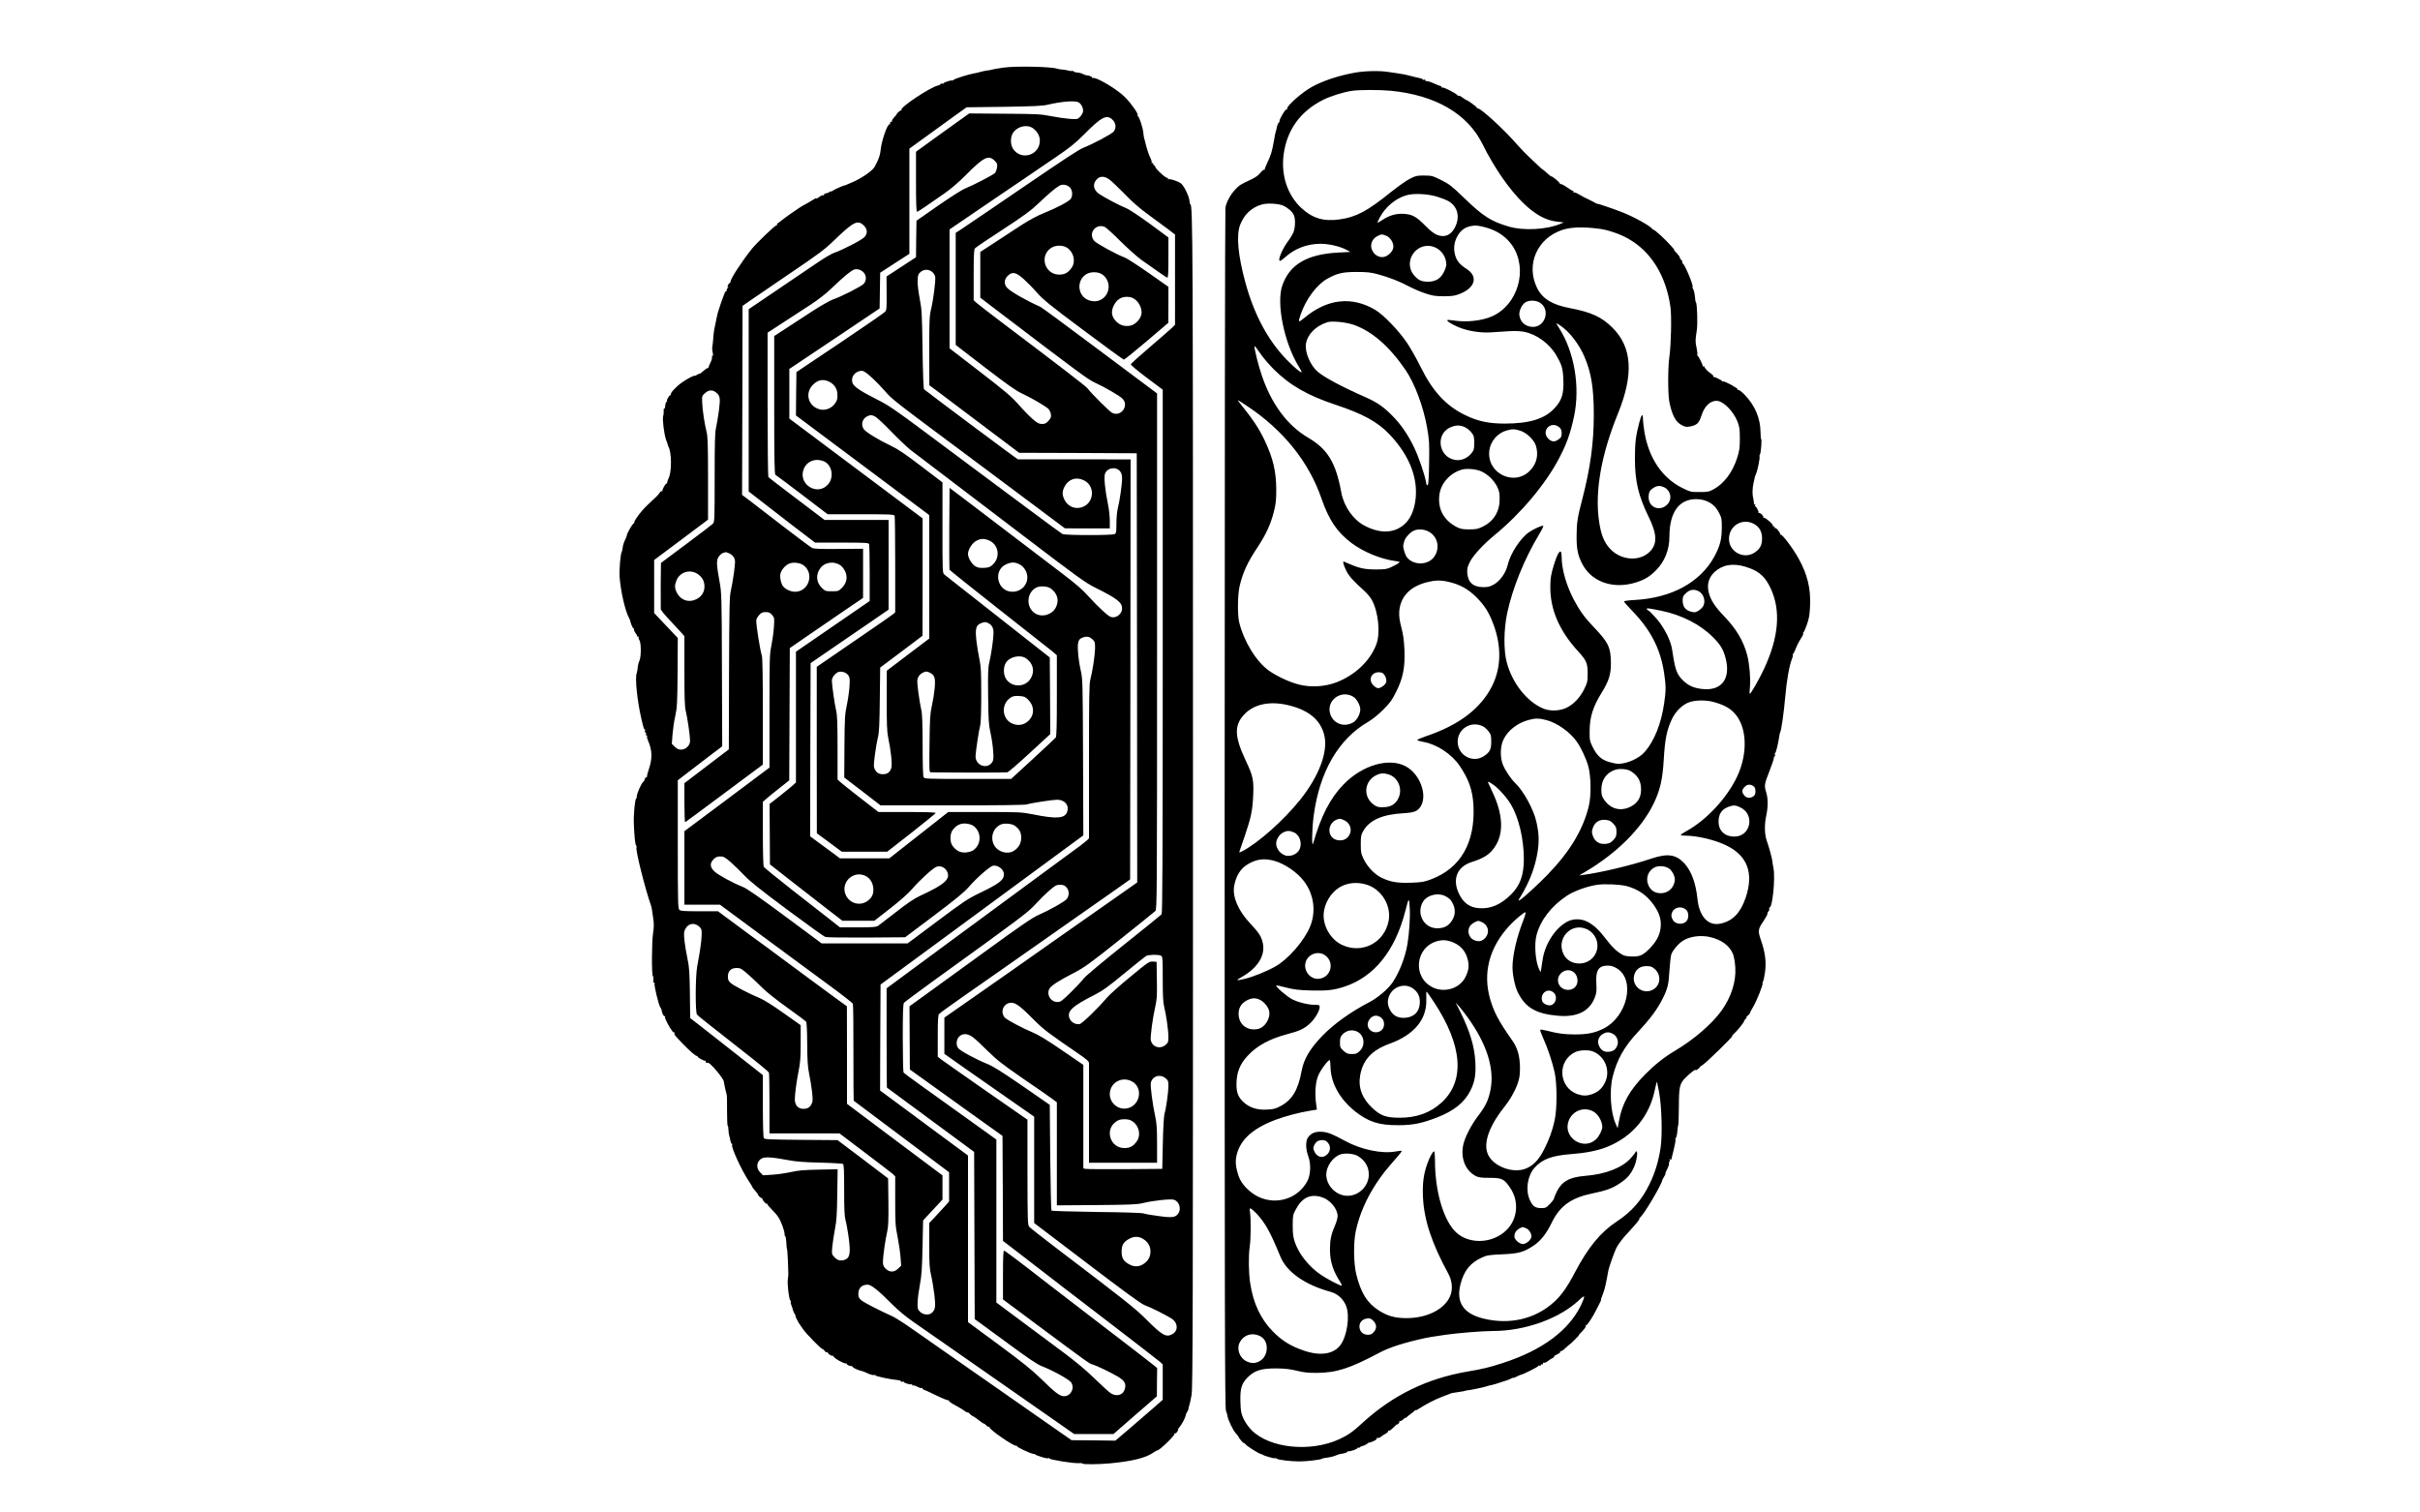 <?xml version="1.0" standalone="no"?>
<!DOCTYPE svg PUBLIC "-//W3C//DTD SVG 20010904//EN"
 "http://www.w3.org/TR/2001/REC-SVG-20010904/DTD/svg10.dtd">
<svg version="1.0" xmlns="http://www.w3.org/2000/svg"
 width="2560pt" height="1600pt" viewBox="0 0 2560 1600"
 preserveAspectRatio="xMidYMid meet">
<g transform="translate(0,1600) scale(0.1,-0.1)"
fill="#000000" stroke="none">
<path d="M10618 15285 c-54 -7 -107 -17 -118 -20 -12 -4 -38 -9 -58 -11 -20
-3 -53 -9 -72 -15 -19 -6 -48 -13 -65 -15 -58 -10 -197 -54 -213 -66 -8 -7
-18 -12 -21 -10 -11 6 -91 -21 -91 -30 0 -5 -5 -6 -11 -2 -6 3 -14 1 -18 -5
-4 -6 -16 -13 -27 -15 -80 -16 -404 -231 -388 -258 3 -5 2 -7 -3 -6 -4 2 -18
-7 -31 -19 -12 -13 -20 -23 -18 -23 2 0 -9 -14 -25 -31 -16 -17 -26 -35 -23
-40 3 -5 0 -8 -8 -7 -7 2 -12 -5 -12 -14 1 -10 -1 -16 -5 -13 -21 12 -86 -174
-95 -271 -5 -56 -22 -103 -62 -176 -23 -42 -121 -112 -220 -158 -49 -22 -90
-40 -92 -40 -7 4 -119 -45 -134 -58 -10 -8 -18 -12 -18 -7 0 4 -6 3 -12 -3 -7
-6 -16 -11 -20 -12 -38 -9 -47 -14 -41 -23 3 -6 1 -7 -6 -3 -7 5 -27 -4 -48
-20 -20 -15 -32 -21 -28 -13 6 9 -1 7 -20 -6 -33 -21 -102 -61 -125 -72 -21
-10 -191 -128 -216 -150 -11 -10 -29 -23 -40 -30 -10 -6 -18 -16 -16 -23 1 -6
-2 -9 -7 -6 -9 6 -208 -185 -256 -245 -109 -136 -225 -314 -228 -350 -1 -10
-4 -16 -8 -14 -3 3 -11 -7 -18 -21 -9 -20 -9 -24 1 -18 7 4 5 -2 -5 -13 -9
-11 -14 -23 -10 -26 3 -4 2 -7 -4 -7 -6 0 -13 -8 -16 -17 -4 -10 -13 -36 -22
-58 -9 -22 -18 -47 -20 -55 -2 -8 -11 -35 -19 -59 -9 -24 -18 -58 -21 -75 -3
-17 -12 -60 -20 -96 -9 -36 -18 -99 -20 -140 -3 -41 -8 -82 -10 -91 -3 -9 -1
-35 4 -58 6 -27 5 -39 -1 -35 -6 4 -8 -2 -6 -12 3 -11 -5 -37 -16 -59 -11 -22
-20 -44 -21 -50 0 -5 -5 -10 -12 -10 -6 0 -27 -15 -47 -33 -20 -18 -36 -30
-36 -26 0 3 -11 -1 -25 -10 -14 -9 -25 -14 -25 -12 0 11 -80 -30 -136 -70 -63
-44 -129 -116 -117 -128 3 -3 1 -6 -5 -6 -13 0 -47 -60 -35 -60 5 0 2 -4 -5
-9 -7 -4 -14 -24 -15 -43 -1 -20 -6 -34 -10 -31 -5 3 -8 -8 -6 -23 1 -16 -1
-42 -6 -57 -9 -35 10 -190 31 -249 9 -23 17 -47 18 -53 1 -5 4 -14 7 -20 34
-57 36 -260 4 -329 -10 -21 -18 -44 -18 -52 0 -8 -3 -12 -5 -9 -8 8 -51 -69
-45 -79 4 -5 1 -6 -5 -2 -6 3 -16 -3 -22 -15 -7 -11 -32 -40 -57 -62 -80 -75
-98 -92 -133 -132 -43 -49 -95 -129 -78 -120 7 4 3 -2 -9 -12 -21 -17 -73
-110 -73 -130 0 -5 -9 -28 -21 -52 -11 -23 -21 -57 -22 -74 -2 -18 -6 -37 -9
-43 -15 -23 -29 -193 -23 -274 12 -150 58 -350 98 -425 6 -11 11 -22 12 -25 1
-20 29 -89 34 -85 4 2 8 -6 8 -17 1 -11 9 -28 17 -37 9 -10 16 -23 16 -30 0
-7 5 -9 12 -5 7 4 8 3 4 -4 -4 -6 0 -22 8 -34 20 -31 19 -178 0 -218 -8 -16
-16 -48 -18 -72 -2 -24 -7 -51 -11 -61 -19 -45 6 -293 49 -477 23 -100 29
-119 36 -115 5 3 6 -4 3 -15 -3 -11 0 -20 6 -20 5 0 8 -7 5 -15 -4 -8 -1 -15
6 -15 6 0 8 -4 5 -10 -3 -5 1 -24 9 -42 46 -103 49 -188 11 -301 -13 -39 -22
-74 -20 -78 3 -4 -2 -9 -10 -13 -8 -3 -15 -12 -15 -19 0 -8 -6 -20 -14 -26
-21 -17 -67 -119 -69 -152 -1 -16 -5 -29 -8 -29 -12 0 -28 -173 -24 -263 6
-141 14 -220 24 -230 5 -5 7 -16 4 -23 -11 -29 93 -443 154 -614 3 -8 7 -25 9
-38 1 -12 8 -56 14 -97 9 -58 8 -93 -1 -152 -15 -91 -17 -455 -2 -460 5 -2 7
-20 5 -40 -3 -24 -1 -34 7 -29 7 4 9 1 5 -8 -7 -18 45 -233 60 -250 6 -6 12
-19 14 -30 6 -35 21 -66 32 -66 6 0 9 -4 5 -10 -6 -9 43 -104 76 -147 9 -12
20 -19 24 -15 5 4 5 1 1 -6 -8 -13 2 -26 89 -116 70 -72 132 -126 145 -126 5
0 10 -3 10 -8 0 -10 71 -48 83 -44 5 1 6 -2 2 -8 -6 -9 -1 -12 28 -14 24 -2
160 -164 163 -195 1 -13 26 -127 31 -141 3 -8 5 -86 4 -172 0 -87 3 -158 7
-158 4 0 8 -20 8 -44 1 -25 5 -53 9 -63 4 -10 9 -31 11 -48 3 -16 9 -32 14
-33 6 -2 8 -7 5 -12 -14 -23 99 -268 175 -383 22 -33 40 -62 40 -66 0 -4 14
-21 30 -39 17 -18 30 -37 30 -41 0 -12 36 -42 43 -36 4 3 5 2 2 -1 -7 -11 36
-65 46 -58 5 3 8 1 7 -4 -2 -5 18 -29 43 -53 25 -25 58 -62 72 -84 30 -45 67
-146 67 -182 0 -12 3 -23 8 -23 4 0 8 -28 10 -61 1 -34 4 -65 7 -69 3 -5 7
-64 10 -132 6 -148 6 -132 -1 -190 -7 -55 13 -221 27 -226 5 -2 7 -7 4 -12 -3
-5 0 -21 6 -37 7 -15 14 -37 16 -48 2 -10 10 -30 18 -42 9 -13 13 -23 10 -23
-6 0 34 -79 45 -90 3 -3 18 -25 35 -50 31 -48 190 -210 205 -210 5 0 16 -9 24
-21 9 -13 19 -18 28 -13 7 4 10 3 5 -1 -9 -11 43 -46 57 -38 6 3 8 3 4 -2 -13
-14 118 -89 135 -78 6 3 7 1 4 -4 -6 -9 39 -29 51 -23 2 1 9 -5 15 -13 10 -12
63 -35 102 -43 6 -1 32 -12 58 -24 27 -12 55 -19 63 -16 8 3 14 2 14 -3 0 -10
160 -44 253 -53 9 -1 17 -6 17 -11 0 -5 7 -7 15 -3 8 3 15 2 15 -3 0 -10 71
-32 82 -25 4 3 8 0 8 -6 0 -6 4 -9 9 -6 4 3 25 -3 46 -14 21 -11 42 -17 46
-14 5 3 9 0 9 -5 0 -6 4 -11 10 -11 5 0 64 -27 131 -60 67 -33 127 -57 133
-53 6 3 8 2 3 -2 -4 -5 17 -22 45 -38 29 -16 62 -34 73 -41 11 -6 36 -22 54
-35 19 -14 31 -18 27 -10 -5 7 3 2 18 -13 15 -16 31 -28 36 -28 4 0 31 -18 59
-40 28 -22 54 -40 59 -40 5 0 17 -9 27 -20 10 -11 22 -17 28 -13 5 3 7 2 4 -4
-12 -19 264 -210 285 -197 6 4 8 3 5 -3 -6 -10 149 -83 176 -83 7 0 17 -3 21
-7 4 -5 11 -8 14 -9 4 0 14 -3 22 -7 44 -17 91 -28 99 -23 5 4 11 2 13 -3 4
-13 253 -53 305 -49 24 2 43 0 43 -4 0 -11 166 -10 295 2 226 21 373 57 450
110 22 15 43 27 46 26 20 -4 192 161 183 176 -4 6 -3 8 3 5 6 -4 18 4 27 18 9
14 13 25 9 25 -3 0 3 10 14 23 24 26 62 98 66 126 2 10 8 25 14 33 7 7 14 25
16 38 2 14 7 32 10 40 4 8 13 55 22 104 13 78 15 787 15 6240 0 6024 -1 6356
-29 6356 -3 0 -7 15 -8 33 -2 45 -55 157 -88 185 -28 24 -123 55 -139 45 -5
-4 -6 -1 -1 7 5 8 3 11 -6 8 -16 -5 -129 99 -129 119 0 7 -4 13 -10 13 -5 0
-10 7 -10 16 0 9 -5 12 -12 8 -6 -4 -8 -3 -5 4 4 5 -4 32 -17 59 -13 26 -31
80 -41 118 -9 39 -19 77 -22 85 -3 8 -6 33 -8 55 -4 50 -45 175 -57 175 -5 0
-6 4 -3 10 9 14 -60 115 -129 187 -82 86 -317 226 -348 207 -6 -4 -8 -3 -4 4
5 9 -34 25 -69 27 -5 1 -20 7 -33 14 -13 7 -39 13 -58 14 -19 1 -34 6 -34 10
0 5 -8 7 -17 6 -10 -2 -27 0 -39 4 -11 4 -41 9 -65 11 -24 2 -51 6 -59 10 -59
21 -437 29 -562 11z m786 -365 c33 -12 61 -69 52 -105 -4 -15 -18 -38 -32 -52
-25 -25 -29 -26 -112 -20 -48 4 -136 17 -197 29 -100 20 -144 23 -486 25
l-376 3 -282 -202 -281 -203 0 -317 c0 -224 3 -318 11 -318 6 0 48 26 92 57
45 31 132 91 192 133 71 49 153 119 230 196 192 194 242 218 307 154 27 -27
30 -36 25 -71 -3 -22 -13 -49 -22 -59 -18 -20 -214 -122 -315 -164 -37 -15
-163 -96 -290 -184 l-225 -157 -3 -193 -2 -193 -156 -102 -156 -102 1 -176 c2
-156 0 -178 -16 -197 -10 -12 -225 -160 -478 -330 l-460 -308 -3 -229 -2 -230
705 -527 705 -527 0 -653 0 -653 -225 -170 -224 -170 -1 -315 c0 -246 3 -331
15 -389 30 -140 45 -286 34 -324 -12 -44 -42 -67 -87 -67 -44 0 -68 14 -87 50
-14 27 -14 42 0 153 8 67 23 151 32 187 13 52 17 134 20 401 l4 337 224 168
224 169 1 621 0 620 -705 528 -705 528 0 263 0 262 478 320 477 320 3 189 3
189 154 100 155 100 0 557 0 556 158 114 c86 63 222 162 302 219 l145 104 395
5 c324 5 408 9 467 23 134 32 273 44 317 27z m367 -189 c35 -35 39 -86 10
-123 -20 -25 -210 -127 -316 -169 -52 -21 -181 -105 -650 -425 -60 -41 -220
-150 -355 -242 -135 -92 -269 -183 -297 -201 l-53 -34 0 -593 0 -593 308 -237
c233 -179 327 -246 388 -274 102 -47 264 -142 287 -168 10 -11 20 -35 24 -54
4 -29 0 -41 -25 -69 -24 -27 -37 -34 -69 -34 -32 0 -49 9 -97 50 -32 28 -100
97 -151 155 -80 90 -140 140 -412 350 l-318 245 0 629 0 629 195 133 c107 73
258 176 335 228 77 52 199 134 270 183 72 49 216 147 320 218 152 103 211 151
295 235 193 196 248 224 311 161z m-842 -89 c45 -33 71 -81 71 -129 0 -153
-193 -216 -281 -91 -33 46 -33 130 0 177 48 67 150 88 210 43z m807 -541 c21
-15 92 -83 158 -150 79 -83 161 -154 250 -219 72 -52 166 -122 209 -154 l77
-59 0 -477 0 -478 -37 -36 c-21 -20 -126 -111 -233 -203 -107 -91 -196 -172
-198 -179 -2 -7 74 -70 168 -141 l170 -127 0 -2767 c0 -2199 -3 -2770 -12
-2783 -7 -8 -188 -155 -403 -326 -218 -174 -403 -329 -419 -351 -16 -23 -78
-88 -136 -146 -97 -95 -110 -105 -144 -105 -75 0 -122 88 -80 148 21 30 104
83 256 161 113 59 165 97 484 351 197 157 366 293 376 303 17 16 18 134 18
2746 l0 2729 -606 453 c-334 250 -616 458 -628 463 -139 61 -308 157 -348 197
-39 38 -38 90 1 130 49 48 86 41 168 -31 37 -33 102 -99 143 -146 64 -73 136
-132 490 -396 228 -171 421 -311 428 -312 7 -1 116 87 242 194 l229 195 1 190
0 191 -211 148 c-116 81 -229 154 -251 162 -80 28 -299 148 -323 176 -66 78
13 185 109 149 15 -6 92 -75 169 -153 78 -77 179 -167 225 -200 191 -135 256
-180 269 -185 10 -4 13 36 13 210 l0 215 -198 146 c-114 83 -221 154 -253 166
-61 24 -220 107 -278 146 -67 44 -77 109 -26 160 33 33 81 32 131 -5z m-418
-84 c27 -28 32 -85 10 -119 -19 -29 -142 -94 -285 -152 -71 -28 -157 -75 -244
-131 -74 -48 -200 -131 -281 -184 l-148 -96 0 -242 0 -242 198 -151 c842 -641
940 -713 1009 -745 107 -49 268 -142 297 -172 74 -74 -17 -198 -110 -150 -28
15 -220 205 -260 259 -19 24 -258 208 -899 692 -137 104 -262 200 -277 214
l-28 26 0 266 c0 198 3 270 13 282 6 9 138 98 292 198 219 143 299 201 370
269 112 107 192 175 231 196 36 20 81 12 112 -18z m-2175 -408 c34 -37 35 -78
3 -116 -25 -30 -236 -139 -321 -167 -27 -9 -114 -60 -192 -114 -79 -53 -271
-184 -428 -290 l-285 -193 0 -964 0 -964 108 -84 c59 -46 217 -168 350 -271
l244 -186 283 0 c249 0 284 -2 289 -16 3 -9 6 -148 6 -309 l0 -293 -390 -268
-390 -268 0 -692 0 -692 -44 -39 c-24 -21 -87 -72 -139 -113 l-96 -75 2 -320
2 -319 235 -184 c129 -101 302 -235 383 -298 l148 -114 169 0 170 0 168 131
c106 83 191 158 233 207 80 93 216 217 254 232 39 15 86 -3 108 -39 51 -86 -9
-143 -283 -269 -60 -28 -134 -78 -251 -170 -92 -71 -177 -137 -190 -146 -20
-13 -54 -16 -214 -16 l-190 0 -105 83 c-58 45 -237 185 -397 310 -161 126
-297 237 -303 247 -6 11 -10 148 -10 353 l0 335 38 33 c21 19 84 70 140 114
l101 80 3 699 3 700 185 128 c102 70 276 190 387 265 l203 138 0 260 0 260
-257 -2 c-194 -2 -264 1 -283 11 -14 7 -144 104 -290 216 -146 112 -307 236
-357 275 l-93 70 3 999 2 1000 80 56 c44 31 235 161 425 290 293 198 362 249
455 339 218 211 260 231 328 160z m2147 -231 c69 -47 91 -144 48 -208 -38 -55
-73 -75 -133 -75 -153 0 -213 198 -86 282 47 32 125 32 171 1z m-2150 -265
c27 -35 26 -84 -4 -116 -26 -28 -236 -135 -327 -166 -30 -10 -129 -67 -220
-126 -90 -59 -217 -141 -281 -183 l-118 -77 0 -731 c0 -576 3 -733 13 -737 6
-3 134 -98 282 -211 l270 -206 351 0 c312 0 353 -2 358 -16 3 -9 6 -242 6
-518 l0 -503 -22 -20 c-13 -11 -171 -121 -353 -245 -181 -124 -358 -245 -392
-269 l-63 -43 0 -880 1 -881 132 -97 132 -98 240 0 240 0 255 199 c140 110
256 205 258 210 3 8 -92 11 -301 11 l-304 0 -189 146 c-104 81 -201 158 -216
172 l-28 26 0 332 c0 263 -3 347 -15 399 -17 70 -45 271 -45 316 0 35 42 85
76 92 38 7 80 -10 100 -40 14 -22 15 -41 10 -122 -4 -53 -17 -141 -29 -196
-19 -89 -22 -135 -24 -430 l-2 -330 192 -147 192 -148 755 0 c490 0 767 4 790
10 48 15 277 50 322 50 81 0 130 -57 108 -126 -24 -73 -110 -80 -367 -28 -117
23 -140 24 -507 24 l-385 0 -118 -93 c-65 -52 -205 -162 -312 -245 l-193 -152
-262 0 -261 0 -50 38 c-27 20 -98 73 -158 116 l-107 79 2 916 3 916 255 175
c140 97 326 224 413 283 l157 108 0 474 0 475 -339 0 -339 0 -293 222 c-162
122 -297 226 -301 232 -4 6 -8 352 -8 769 l0 758 163 106 c89 58 221 144 292
190 80 52 163 117 215 167 126 122 215 196 247 205 36 10 78 -5 103 -36z m726
6 c12 -11 24 -32 27 -46 7 -35 -19 -240 -43 -341 -18 -75 -20 -120 -20 -445
l1 -362 82 -61 c45 -34 259 -195 475 -358 l393 -296 622 -2 622 -3 3 -2270 2
-2270 -182 -128 c-101 -71 -379 -266 -618 -433 -239 -168 -478 -336 -530 -373
-52 -37 -233 -164 -402 -281 l-308 -215 0 -192 0 -191 48 -34 c26 -19 239
-169 475 -333 l427 -298 0 -562 0 -563 558 -424 c386 -294 572 -430 607 -443
69 -25 241 -112 292 -146 67 -46 68 -130 2 -164 -65 -34 -104 -12 -279 163
-113 113 -221 198 -955 756 -143 109 -268 207 -277 218 -17 19 -18 62 -19 577
l0 556 -446 310 c-245 171 -459 321 -474 333 l-29 24 0 217 c0 159 3 221 13
233 6 9 127 96 267 194 140 98 314 219 385 269 388 272 917 643 965 677 30 21
134 93 230 161 l175 124 3 2222 2 2221 -592 1 c-326 1 -596 1 -600 0 -6 -1
-958 710 -993 741 -6 6 -12 166 -16 421 -5 369 -8 424 -28 527 -30 159 -32
251 -6 280 40 45 99 48 141 9z m1791 -20 c47 -29 77 -90 70 -147 -12 -106
-112 -166 -212 -127 -117 44 -131 209 -23 275 45 27 120 27 165 -1z m344 -262
c49 -32 83 -105 74 -159 -10 -55 -65 -113 -118 -123 -59 -11 -107 3 -148 43
-51 51 -59 105 -27 170 30 61 76 92 138 92 32 0 58 -7 81 -23z m-2855 -770
c42 -24 132 -110 210 -198 83 -96 74 -89 974 -759 173 -129 454 -339 625 -467
l310 -232 238 -1 237 0 0 83 c0 46 -9 123 -19 172 -32 152 -45 290 -31 326 26
63 118 76 160 22 14 -18 20 -40 20 -76 0 -60 -26 -241 -46 -318 -8 -31 -14
-102 -14 -158 0 -89 -2 -101 -19 -111 -27 -14 -526 -14 -552 1 -11 6 -163 117
-337 247 -174 129 -411 306 -527 392 -115 86 -379 282 -585 436 -334 249 -391
287 -520 352 -165 83 -236 131 -251 169 -23 62 23 126 96 131 6 1 19 -4 31
-11z m-383 -101 c52 -22 89 -68 94 -120 7 -58 -1 -87 -32 -125 -38 -45 -101
-66 -155 -51 -121 33 -159 171 -70 260 50 50 103 62 163 36z m-1189 -117 c44
-35 48 -59 31 -193 -9 -66 -23 -149 -31 -184 -11 -50 -14 -158 -14 -527 0
-426 -1 -464 -17 -483 -10 -11 -137 -109 -283 -217 -146 -109 -266 -199 -268
-200 -2 -2 -4 -420 -2 -488 0 -10 39 -59 88 -110 48 -51 104 -111 125 -135
l37 -42 0 -366 c0 -286 3 -378 14 -423 17 -65 46 -266 46 -317 0 -50 -45 -94
-95 -94 -27 0 -44 8 -67 31 l-31 30 7 96 c4 52 16 141 29 197 20 92 22 134 25
464 l2 363 -125 132 -125 132 0 280 0 281 285 213 285 214 0 434 c0 349 -3
446 -15 492 -21 82 -45 237 -47 315 -3 65 -2 69 30 97 39 35 78 38 116 8z
m1679 -253 c18 -7 95 -78 172 -158 77 -80 172 -170 210 -200 39 -29 162 -124
275 -209 113 -86 510 -388 883 -672 613 -467 690 -523 798 -576 227 -113 279
-154 279 -218 0 -48 -45 -93 -94 -93 -30 0 -47 11 -110 68 -41 37 -110 107
-153 155 -54 62 -132 130 -258 226 -204 155 -821 626 -1055 803 l-155 117 -3
-427 c-1 -235 0 -432 2 -438 3 -7 236 -193 518 -415 282 -221 537 -422 566
-446 l52 -45 0 -427 c0 -326 -3 -431 -12 -443 -7 -9 -116 -111 -242 -227
l-230 -211 -457 0 c-443 0 -459 1 -469 19 -6 12 -10 138 -10 338 -1 241 -4
333 -15 378 -8 33 -22 117 -31 186 -14 117 -14 129 1 159 10 18 31 38 51 46
32 14 39 13 72 -3 25 -12 40 -28 47 -50 14 -41 1 -173 -28 -303 -18 -83 -21
-133 -24 -397 -4 -286 -3 -303 14 -303 241 -4 796 -4 810 0 11 3 118 95 237
205 l216 199 -2 405 -3 406 -547 430 c-301 236 -557 438 -568 447 -20 17 -20
28 -20 496 l0 479 -225 171 c-173 132 -247 182 -320 216 -123 58 -259 140
-285 173 -38 48 -18 119 40 142 34 13 36 13 73 -3z m-542 -474 c90 -35 116
-169 49 -246 -116 -131 -325 5 -256 167 34 79 120 112 207 79z m2755 -203
c126 -61 108 -250 -28 -287 -73 -20 -144 13 -178 82 -25 53 -25 86 0 136 42
82 124 109 206 69z m-999 -638 c97 -45 117 -175 37 -252 -29 -28 -42 -33 -91
-36 -44 -3 -67 1 -93 15 -38 21 -80 90 -80 131 0 47 42 114 85 138 49 28 87
28 142 4z m-2752 -135 c19 -8 41 -28 50 -45 14 -29 14 -42 0 -154 -9 -67 -24
-153 -33 -192 -15 -62 -17 -161 -20 -876 l-2 -806 -235 -179 -235 -179 0 -208
c0 -115 4 -207 8 -205 5 2 191 140 415 307 l407 303 0 557 c0 355 -4 569 -10
591 -21 71 -60 315 -60 377 0 12 13 37 29 55 24 27 36 33 71 33 34 0 47 -6 67
-30 25 -28 26 -33 20 -125 -3 -52 -15 -140 -26 -195 -20 -94 -21 -136 -21
-698 l0 -597 -450 -337 -450 -336 0 -388 0 -389 188 0 188 0 469 -347 c259
-190 574 -422 700 -516 127 -93 233 -176 237 -186 4 -9 7 -242 6 -519 0 -277
1 -504 3 -506 2 -2 230 -173 507 -380 l502 -377 0 -154 0 -155 -37 -42 c-21
-24 -68 -75 -105 -114 l-68 -72 0 -235 c0 -199 3 -248 20 -319 11 -46 26 -137
34 -202 16 -128 11 -163 -29 -196 -30 -25 -91 -19 -122 13 -26 26 -28 33 -26
100 1 40 12 124 24 187 18 94 23 166 28 397 l6 282 25 28 c14 15 60 65 103
110 l77 83 0 128 0 128 -505 378 -505 379 0 516 -1 516 -127 92 c-70 51 -188
138 -262 193 -144 107 -369 273 -480 355 -37 28 -112 83 -167 122 -54 40 -150
111 -213 158 l-115 85 -197 0 c-165 0 -199 3 -212 16 -14 14 -16 90 -16 693
l0 677 103 79 c56 44 162 125 235 180 l132 100 -3 810 c-2 773 -4 815 -24 925
-35 193 -36 232 -10 271 12 18 33 36 47 40 14 4 26 7 28 8 1 1 18 -5 37 -13z
m784 -125 c119 -85 58 -281 -88 -281 -47 0 -103 26 -128 59 -21 26 -35 92 -28
127 7 41 49 92 90 110 42 20 116 12 154 -15z m395 -4 c20 -16 41 -45 51 -72
23 -59 8 -119 -42 -167 -32 -31 -38 -33 -103 -33 -65 0 -71 2 -105 35 -63 61
-68 145 -13 215 48 61 147 71 212 22z m1879 19 c47 -19 85 -68 93 -121 14 -94
-59 -175 -156 -175 -160 0 -211 225 -66 291 49 22 85 24 129 5z m-3383 -115
c44 -35 63 -74 62 -128 0 -58 -32 -107 -88 -133 -79 -39 -164 -9 -204 70 -24
47 -25 77 -4 130 38 94 153 124 234 61z m3728 -148 c68 -51 88 -123 53 -195
-38 -80 -145 -113 -219 -68 -101 62 -95 220 10 274 42 21 120 16 156 -11z
m-665 -364 c40 -20 57 -51 57 -104 0 -60 -24 -225 -45 -315 -13 -53 -15 -118
-12 -355 3 -253 6 -302 25 -387 12 -54 25 -140 28 -191 6 -79 4 -98 -10 -120
-52 -79 -176 -36 -176 61 0 46 36 285 50 332 6 20 10 154 10 320 0 246 -3 299
-19 375 -11 50 -25 138 -32 197 -14 126 -5 162 45 184 38 16 52 17 79 3z
m1107 -175 c22 -22 25 -32 24 -97 -2 -75 -26 -233 -50 -327 -12 -45 -14 -195
-14 -860 0 -443 0 -810 0 -817 0 -6 -42 -42 -92 -79 -51 -37 -142 -104 -203
-149 -102 -76 -234 -173 -1185 -872 -195 -144 -424 -312 -508 -375 l-153 -113
0 -524 c0 -288 2 -525 3 -526 2 -1 113 -84 248 -183 135 -99 342 -252 460
-339 l215 -159 3 -885 3 -884 37 -26 c20 -14 165 -120 322 -236 197 -145 303
-217 345 -233 121 -46 297 -144 317 -175 39 -62 -5 -145 -76 -145 -45 0 -95
38 -241 182 -94 92 -192 172 -447 360 l-328 242 0 881 0 881 -465 344 -465
344 2 560 3 561 275 202 c151 112 354 261 450 331 168 124 411 303 1103 812
l317 233 -3 826 c-3 804 -4 829 -25 921 -12 52 -25 139 -28 192 -8 112 3 141
59 157 41 12 66 5 97 -25z m-702 -201 c70 -52 89 -128 50 -202 -55 -105 -206
-110 -268 -9 -27 44 -27 122 0 166 41 67 157 91 218 45z m17 -433 c63 -62 71
-148 18 -211 -50 -60 -124 -74 -194 -39 -104 54 -108 207 -7 271 26 16 45 19
91 16 49 -3 62 -8 92 -37z m-577 -1337 c86 -64 86 -192 0 -256 -16 -12 -48
-22 -80 -25 -59 -4 -102 17 -142 71 -29 39 -28 126 0 164 40 54 83 75 142 71
32 -3 64 -13 80 -25z m440 0 c46 -35 64 -68 65 -120 1 -60 -24 -108 -74 -141
-65 -45 -169 -18 -211 54 -46 81 -15 183 67 221 40 18 120 11 153 -14z m-3011
-381 c38 -33 104 -97 148 -144 61 -64 172 -152 454 -362 206 -153 386 -282
400 -287 16 -6 200 -8 437 -7 l409 3 306 230 c233 176 320 247 368 303 78 91
223 218 255 224 52 10 116 -39 116 -89 0 -63 -47 -99 -259 -201 -122 -59 -169
-90 -448 -299 l-312 -233 -454 0 -455 0 -388 288 c-277 205 -406 295 -449 311
-104 41 -258 125 -297 162 -49 46 -51 87 -9 130 23 22 39 29 70 29 35 0 50 -8
108 -58z m1427 -147 c47 -22 78 -70 84 -127 6 -63 -12 -103 -61 -139 -78 -56
-186 -28 -228 59 -64 131 74 269 205 207z m2127 -121 c32 -34 32 -93 1 -127
-28 -30 -184 -117 -294 -165 -64 -27 -188 -112 -577 -395 -273 -198 -562 -408
-643 -466 l-147 -106 2 -334 2 -335 140 -100 c77 -56 297 -214 490 -352 l350
-250 3 -556 2 -555 158 -121 c364 -282 592 -457 1022 -786 250 -192 467 -360
483 -374 l27 -26 0 -187 0 -187 -97 -85 c-162 -140 -336 -291 -371 -319 l-33
-28 -232 3 -232 2 -350 244 c-192 135 -382 267 -422 295 -40 28 -124 87 -188
131 -63 44 -144 100 -179 125 -35 25 -130 92 -212 148 -82 57 -225 157 -319
223 -93 66 -192 129 -220 142 -144 65 -304 147 -332 171 -28 23 -33 35 -33 69
1 62 36 97 99 97 37 0 115 -62 256 -205 65 -65 146 -133 230 -191 72 -50 249
-174 395 -275 146 -102 400 -279 565 -394 165 -115 399 -278 519 -362 l219
-153 208 0 208 0 229 200 230 199 1 149 2 150 -48 39 c-26 22 -282 219 -568
438 -286 219 -545 418 -575 442 -247 193 -420 323 -429 323 -8 0 -11 -78 -11
-258 l0 -258 376 -280 c511 -380 540 -401 570 -408 39 -10 183 -79 263 -125
78 -46 96 -76 80 -135 -17 -63 -84 -84 -147 -46 -19 12 -95 81 -170 154 -91
89 -200 180 -323 272 -103 77 -307 228 -453 337 l-266 198 0 862 0 862 -147
106 c-657 469 -829 594 -835 603 -4 6 -8 171 -8 367 0 269 3 359 13 371 6 8
143 109 302 225 944 681 1007 729 1089 818 43 47 110 113 148 146 61 52 73 59
112 59 33 0 48 -6 67 -26z m-3881 -419 c22 -23 25 -32 22 -93 -2 -64 -15 -155
-47 -327 -19 -105 -21 -484 -2 -507 12 -16 80 -69 503 -401 139 -108 254 -204
258 -213 3 -8 6 -157 6 -330 l0 -314 370 0 371 0 267 -202 c147 -110 279 -213
295 -226 l27 -26 0 -258 c0 -235 2 -270 25 -381 13 -67 27 -163 31 -214 l7
-92 -31 -30 c-42 -42 -92 -43 -133 -2 -23 24 -29 38 -29 73 0 57 26 237 45
318 12 52 15 116 13 314 l-3 250 -267 203 -268 202 -385 3 c-330 3 -387 5
-395 18 -6 9 -10 153 -10 341 l0 326 -316 249 c-174 137 -347 273 -385 302
l-68 52 -3 263 c-3 222 -7 277 -25 362 -12 55 -26 141 -32 190 -8 78 -7 95 7
125 31 64 101 75 152 25z m4881 -305 c18 -10 19 -24 19 -246 0 -175 4 -251 15
-293 21 -82 45 -252 45 -320 0 -54 -3 -62 -31 -85 -57 -48 -137 -24 -155 48
-8 32 20 240 47 357 17 75 20 114 17 280 l-3 194 -40 3 c-38 2 -49 -5 -240
-163 -110 -90 -222 -190 -248 -222 -93 -110 -259 -271 -286 -276 -42 -8 -90
18 -106 58 -32 76 26 131 264 251 86 44 142 84 314 226 115 95 219 178 231
185 26 15 130 17 157 3z m-4360 -204 c46 -41 113 -104 149 -141 36 -37 150
-127 255 -202 105 -75 195 -142 202 -150 7 -10 11 -86 12 -238 1 -177 6 -243
20 -312 11 -49 24 -134 31 -190 9 -88 9 -106 -5 -132 -19 -37 -43 -51 -88 -51
-54 0 -89 40 -89 100 0 51 18 189 37 284 21 104 25 148 25 311 l0 190 -181
128 c-109 78 -208 140 -249 157 -116 48 -281 134 -311 162 -23 20 -29 35 -29
67 0 59 33 91 93 91 41 0 51 -6 128 -74z m2877 -343 c26 -20 92 -82 146 -138
96 -96 146 -134 449 -341 108 -74 127 -91 127 -113 0 -14 0 -257 0 -538 l0
-513 360 0 360 0 0 200 c0 162 -4 217 -19 288 -28 124 -54 327 -47 358 18 72
98 96 155 48 28 -23 31 -31 31 -82 0 -66 -24 -238 -42 -297 -6 -23 -14 -152
-17 -310 l-6 -270 -395 -3 c-217 -1 -405 0 -417 3 l-23 5 0 548 0 547 -226
155 c-161 110 -252 165 -313 190 -101 42 -257 124 -288 152 -48 45 -33 127 29
153 41 17 78 6 136 -42z m-507 -315 c24 -17 95 -83 157 -145 97 -96 153 -140
370 -290 142 -97 281 -193 310 -215 l52 -39 0 -545 0 -545 418 3 c349 3 428 6
487 20 113 28 302 48 335 36 54 -18 79 -97 45 -144 -29 -43 -63 -48 -202 -29
-70 9 -144 21 -163 28 -23 7 -197 13 -502 16 -256 4 -470 10 -475 14 -4 5 -10
259 -13 564 l-5 555 -290 201 c-219 151 -311 208 -375 234 -117 47 -286 139
-305 166 -24 35 -19 90 11 121 38 37 88 35 145 -6z m1676 -464 c136 -65 94
-275 -58 -291 -89 -9 -169 63 -169 152 0 117 119 190 227 139z m14 -427 c68
-45 90 -143 47 -207 -38 -55 -73 -75 -133 -75 -153 0 -213 198 -86 282 24 17
49 23 86 23 37 0 62 -6 86 -23z m-3646 -409 c81 -16 170 -23 340 -27 127 -3
236 -10 243 -14 9 -6 12 -72 12 -274 0 -205 3 -278 15 -324 9 -32 22 -105 30
-161 26 -185 18 -235 -42 -256 -42 -14 -75 -5 -107 30 -28 30 -28 33 -22 107
4 42 17 126 28 186 18 90 22 158 25 373 l4 263 -198 -4 c-158 -3 -218 -8 -298
-26 -55 -12 -144 -25 -197 -28 l-97 -6 -30 31 c-46 46 -38 116 16 147 34 19
113 14 278 -17z m3772 -844 c43 -32 63 -73 63 -124 0 -51 -20 -92 -63 -124
-49 -37 -102 -42 -156 -14 -65 34 -86 67 -86 138 0 71 21 104 86 138 54 28
107 23 156 -14z"/>
<path d="M14325 15230 c-171 -32 -325 -83 -445 -148 -107 -58 -278 -210 -264
-234 4 -7 4 -10 -1 -6 -4 4 -15 -3 -24 -15 -26 -35 -63 -107 -55 -107 4 0 0
-8 -9 -17 -8 -10 -17 -32 -20 -50 -3 -17 -7 -35 -10 -40 -3 -4 -12 -51 -21
-103 -20 -113 -29 -145 -69 -230 -17 -36 -30 -69 -29 -73 2 -5 -1 -6 -6 -3 -5
3 -23 -12 -41 -34 -20 -26 -54 -50 -99 -70 -110 -51 -125 -61 -169 -109 -47
-51 -89 -128 -100 -187 -4 -22 -8 -2887 -8 -6369 0 -5343 2 -6335 14 -6360 7
-16 15 -41 16 -55 4 -36 59 -151 86 -180 13 -14 26 -30 28 -35 8 -21 54 -75
59 -70 3 3 11 -3 18 -14 14 -19 138 -98 164 -103 8 -2 17 -5 20 -8 9 -10 122
-42 127 -36 4 3 12 1 18 -4 16 -14 142 -29 237 -30 78 0 224 17 243 28 5 3 16
7 25 8 60 8 92 15 121 27 19 8 39 15 44 15 50 8 75 15 75 22 0 4 6 7 13 7 23
-2 97 24 97 34 0 6 4 8 9 4 5 -3 12 -1 15 4 3 5 18 12 33 16 16 3 36 14 47 23
10 9 19 15 20 12 1 -3 21 4 44 14 23 10 39 23 36 28 -3 5 -2 8 3 7 18 -3 32 2
45 15 8 7 29 21 46 30 19 10 30 21 26 28 -5 7 -3 8 5 3 8 -4 29 11 59 41 26
27 40 40 32 29 -14 -20 -14 -20 7 -1 13 10 20 23 16 29 -3 5 -1 7 4 4 6 -4 22
4 37 18 14 13 26 21 26 17 0 -4 4 -2 8 3 4 6 23 22 42 35 19 13 41 31 48 40 8
8 11 9 7 2 -3 -7 13 1 37 17 64 42 165 95 238 123 36 14 74 29 85 33 23 9 30
10 100 20 28 4 57 9 65 12 8 4 18 6 22 5 11 -2 198 37 209 44 6 3 25 8 42 11
18 3 57 14 87 25 30 10 62 21 72 23 9 2 30 11 47 19 17 9 31 14 31 11 0 -3 15
2 33 12 17 9 37 18 43 19 29 5 193 88 188 95 -3 5 2 6 10 3 9 -3 16 -1 16 5 0
6 6 10 13 8 6 -1 11 3 10 10 -2 7 3 10 11 7 7 -3 26 6 42 19 16 13 37 26 47
30 9 3 17 11 17 17 0 5 16 16 36 25 22 9 33 19 28 26 -4 7 -3 9 4 5 6 -3 29
11 52 33 23 22 45 41 48 42 4 2 30 25 57 53 28 27 44 46 37 42 -8 -5 7 13 33
38 25 26 43 51 40 56 -3 6 -2 10 4 10 12 0 70 88 107 163 14 28 32 64 40 79 9
16 13 28 10 28 -2 0 6 26 19 58 20 50 33 105 59 252 6 33 64 197 83 235 25 49
70 108 135 176 73 79 128 146 108 134 -8 -5 0 6 18 24 46 46 219 340 226 385
1 6 10 23 19 37 10 15 17 31 15 35 -1 5 8 29 21 52 12 24 20 50 17 58 -3 8 -1
14 4 14 5 0 6 7 3 17 -4 11 -3 14 5 9 7 -4 12 -5 12 -2 0 3 11 49 25 102 13
54 22 101 19 106 -3 5 -1 15 5 22 6 7 13 39 15 70 2 32 7 60 9 63 3 3 6 91 7
196 1 217 7 244 77 313 47 46 111 95 99 75 -6 -8 1 -7 18 4 14 10 26 20 26 24
0 4 14 15 31 25 37 22 328 306 314 306 -6 0 2 10 16 23 34 29 109 122 109 135
0 5 7 15 15 22 9 7 13 15 10 18 -3 3 4 11 15 19 11 8 20 18 20 23 0 5 16 36
36 69 37 62 108 240 99 249 -3 3 -1 10 4 16 5 6 15 51 22 99 15 109 3 209 -41
336 -36 105 -35 119 27 210 24 36 42 70 40 75 -2 6 3 17 10 25 8 7 12 20 9 27
-3 8 -1 14 4 14 30 0 61 307 41 415 -7 33 -12 67 -12 75 -2 25 -36 152 -58
212 -25 69 -28 172 -6 273 19 92 19 179 -2 246 -21 70 -19 83 34 219 25 63 46
125 47 137 0 13 5 23 10 23 4 0 6 7 3 15 -4 8 -3 17 2 19 4 3 14 31 21 63 12
56 16 75 24 127 2 14 6 28 9 33 11 18 38 209 52 369 14 170 44 338 71 403 8
18 12 37 9 41 -3 5 -2 10 2 12 5 1 19 30 32 63 13 33 37 79 53 103 16 23 27
46 23 51 -3 5 -1 11 4 13 4 1 21 39 36 83 23 66 29 102 33 203 7 179 -29 326
-119 489 -60 110 -177 265 -192 257 -7 -4 -9 -4 -5 1 9 10 -42 76 -53 69 -5
-3 -8 0 -7 8 2 7 -3 12 -10 10 -8 -1 -11 2 -8 7 8 12 -84 92 -97 84 -5 -3 -7
-2 -4 4 8 13 -37 56 -48 46 -4 -5 -6 -3 -3 2 7 13 -27 77 -36 68 -4 -4 -4 1 0
11 6 15 4 17 -6 11 -8 -5 -11 -4 -7 2 3 5 1 27 -4 49 -14 52 -13 112 2 181 15
70 13 61 28 98 16 39 41 167 34 178 -2 4 0 13 5 20 10 12 22 168 12 162 -3 -2
-5 29 -6 69 -1 152 -59 288 -172 404 -29 29 -57 50 -62 47 -6 -4 -9 -1 -8 6 3
13 -141 91 -153 83 -4 -2 -9 -1 -11 3 -4 11 -80 49 -91 45 -5 -1 -6 2 -3 7 3
5 -7 17 -22 27 -33 21 -72 62 -72 75 0 6 -5 7 -10 4 -6 -4 -9 -3 -8 2 4 10
-44 107 -55 111 -4 2 -5 7 -2 12 3 4 -1 37 -8 72 -14 65 -14 76 3 188 10 65 3
281 -9 290 -3 3 -7 16 -8 30 -3 50 -14 104 -23 115 -6 7 -8 14 -5 17 14 14
-91 262 -107 252 -4 -3 -5 1 -2 9 3 8 -2 20 -11 27 -8 7 -15 18 -15 26 0 7
-17 30 -37 51 -21 20 -31 33 -23 28 24 -14 -77 95 -145 157 -35 32 -68 58 -73
58 -6 0 -12 4 -14 8 -11 27 -193 128 -318 177 -101 39 -251 90 -265 90 -5 0
-12 3 -15 6 -3 3 -36 20 -73 38 -38 17 -86 43 -108 57 -22 13 -45 22 -51 18
-7 -4 -8 -3 -4 4 4 7 3 12 -3 12 -6 0 -36 18 -67 40 -31 22 -62 37 -68 33 -6
-3 -8 -3 -4 2 7 8 -77 80 -93 80 -4 0 -24 16 -46 36 -21 19 -41 36 -45 37 -4
2 -20 15 -35 30 -16 15 -60 56 -98 92 -39 36 -97 96 -130 134 -136 158 -387
389 -421 389 -7 0 -12 4 -11 8 2 7 -97 79 -108 79 -4 0 -22 12 -41 26 -19 15
-37 24 -41 21 -3 -4 -11 0 -17 7 -15 20 -147 87 -157 80 -5 -3 -9 0 -9 5 0 6
-5 11 -11 11 -5 0 -36 12 -67 26 -31 15 -67 26 -79 26 -13 0 -20 5 -16 11 4 6
0 8 -10 4 -10 -3 -17 -3 -17 2 0 5 -12 11 -27 14 -16 2 -56 12 -90 21 -59 16
-94 23 -158 32 -16 3 -57 9 -90 13 -97 15 -253 11 -360 -9z m387 -190 c472
-46 812 -243 970 -563 124 -251 287 -486 435 -628 126 -121 238 -182 357 -194
l69 -8 -34 -14 c-148 -63 -394 -76 -551 -29 -186 55 -269 108 -469 301 -132
128 -157 147 -243 190 -91 45 -101 48 -179 48 -74 1 -89 -2 -149 -32 -37 -18
-129 -83 -204 -143 -249 -201 -368 -265 -543 -289 -169 -24 -287 11 -407 123
-145 136 -214 345 -185 563 35 262 176 457 418 579 78 39 215 82 303 95 77 12
297 12 412 1z m501 -1124 c98 -33 125 -47 159 -83 54 -57 64 -144 24 -229 -42
-90 -109 -121 -193 -89 -33 13 -72 43 -127 99 -96 97 -137 119 -231 124 -79 4
-151 -17 -226 -68 -24 -16 -45 -27 -47 -25 -2 2 9 27 25 56 60 112 169 202
283 234 82 23 233 14 333 -19z m-1642 -90 c47 -20 96 -61 114 -97 19 -36 19
-125 0 -180 -9 -23 -33 -65 -54 -93 -65 -85 -120 -216 -90 -216 6 0 33 19 59
43 100 90 233 139 374 138 88 -1 201 -27 270 -64 l41 -22 -131 -7 c-328 -17
-513 -127 -589 -348 -65 -187 18 -600 170 -851 19 -31 35 -60 35 -63 0 -19
-72 40 -159 129 -197 203 -343 475 -435 810 -80 292 -100 507 -57 617 43 111
122 184 230 215 56 16 173 10 222 -11z m2159 -236 c117 -34 211 -101 272 -194
163 -250 54 -621 -218 -742 -108 -48 -275 -66 -408 -44 -33 5 -62 7 -65 4 -10
-10 43 -43 118 -75 98 -41 231 -62 341 -55 47 3 131 8 187 12 67 4 125 2 165
-6 132 -25 269 -125 340 -247 60 -102 71 -139 76 -259 6 -149 -15 -219 -95
-304 -104 -112 -265 -161 -528 -161 -167 0 -284 25 -418 91 -198 96 -341 250
-464 499 -42 86 -108 202 -146 260 -90 134 -249 299 -339 353 -250 148 -512
117 -755 -89 -59 -49 -63 -44 -34 40 56 163 172 318 283 379 106 58 162 71
308 71 114 0 150 -4 232 -26 119 -33 231 -77 323 -127 39 -21 113 -53 165 -71
83 -28 109 -32 200 -33 83 0 117 4 162 21 173 64 210 187 81 269 -68 43 -102
83 -119 142 -21 71 -12 143 26 209 33 57 78 90 142 102 51 9 80 6 168 -19z
m1195 -11 c88 -12 213 -55 296 -102 245 -137 402 -391 450 -724 13 -96 7 -394
-11 -523 -17 -113 -17 -398 -1 -480 28 -142 68 -217 136 -250 37 -18 48 -19
92 -10 66 15 87 35 113 117 31 96 90 153 158 153 71 0 181 -111 224 -225 19
-50 23 -79 23 -175 0 -97 -5 -128 -27 -200 -49 -154 -138 -274 -249 -335 -49
-27 -62 -30 -150 -30 -93 0 -98 1 -183 43 -213 106 -356 318 -401 597 -8 50
-15 109 -15 133 0 64 -16 50 -38 -35 -38 -143 -47 -215 -47 -388 1 -239 36
-387 144 -610 92 -187 95 -291 11 -373 -107 -106 -306 -90 -419 34 -62 67 -95
149 -115 287 -47 314 22 708 200 1143 167 412 150 698 -56 905 -116 116 -224
166 -455 210 -185 35 -289 99 -345 213 -122 248 1 527 270 615 94 30 224 33
395 10z m-2260 -73 c42 -18 75 -69 75 -115 0 -51 -63 -111 -118 -111 -51 0
-97 36 -113 90 -15 51 11 107 61 132 42 22 51 22 95 4z m520 -125 c69 -31 115
-104 115 -182 0 -14 -12 -49 -26 -77 -35 -70 -88 -102 -168 -102 -67 0 -101
15 -144 64 -135 154 37 382 223 297z m1102 -581 c124 -75 55 -276 -89 -257
-69 9 -114 52 -125 120 -7 45 25 115 64 139 38 24 110 23 150 -2z m-1973 -234
c195 -66 381 -226 554 -479 96 -140 189 -386 228 -608 23 -130 25 -162 22
-370 -2 -154 -7 -232 -14 -239 -9 -9 -14 -1 -19 31 -14 79 -76 262 -125 364
-67 139 -140 246 -236 342 -93 93 -157 137 -281 192 -242 106 -432 208 -503
268 -78 65 -139 210 -125 296 16 100 102 188 225 228 46 16 192 2 274 -25z
m2199 -15 c93 -64 193 -195 249 -327 72 -168 98 -332 98 -611 0 -298 -36 -562
-121 -890 -51 -194 -60 -252 -61 -388 -1 -140 12 -206 58 -297 94 -185 307
-267 536 -209 107 28 173 64 243 135 95 94 145 220 145 360 0 254 100 395 281
396 112 0 199 -52 245 -147 27 -53 29 -67 28 -163 -1 -119 -20 -189 -80 -300
-149 -271 -452 -436 -841 -457 -65 -3 -113 -10 -113 -16 0 -6 42 -53 93 -106
191 -198 294 -400 331 -653 20 -130 20 -185 1 -313 -31 -218 -104 -402 -206
-519 -60 -69 -186 -126 -280 -126 -20 0 -65 9 -100 20 -80 24 -127 68 -171
158 -31 63 -33 73 -32 172 1 146 35 253 128 404 75 120 98 194 97 312 -1 166
-27 219 -185 384 -94 98 -144 168 -205 282 -80 151 -131 326 -131 454 0 100
-34 71 -77 -66 -35 -110 -43 -155 -43 -254 0 -239 98 -463 296 -678 87 -95 99
-124 99 -234 0 -84 -3 -95 -37 -165 -45 -90 -111 -159 -186 -196 -74 -36 -181
-39 -255 -5 -170 76 -319 267 -377 482 -35 127 -33 347 3 520 56 266 181 575
339 838 28 46 47 86 44 89 -8 9 -99 -31 -150 -66 -94 -65 -199 -227 -228 -351
-18 -80 -81 -167 -145 -203 -42 -23 -64 -29 -113 -28 -104 0 -160 49 -168 146
-4 48 0 65 27 120 34 69 142 186 261 284 280 230 539 539 682 811 81 154 121
266 159 445 66 312 4 680 -157 933 -19 28 -31 52 -28 52 3 0 24 -13 47 -29z
m-3039 -457 c172 -171 360 -279 661 -378 283 -94 439 -180 562 -309 217 -228
311 -475 274 -714 -18 -108 -54 -184 -113 -238 -108 -97 -256 -103 -421 -17
-122 63 -220 203 -248 352 -57 315 -145 460 -351 580 -220 129 -390 358 -492
664 -35 103 -76 268 -76 303 0 9 23 -19 52 -62 28 -44 96 -125 152 -181z
m-273 -395 c376 -251 646 -588 778 -972 78 -226 165 -356 316 -470 126 -95
310 -171 464 -192 51 -7 54 -8 35 -22 -10 -9 -44 -27 -74 -41 -48 -23 -68 -26
-165 -26 -116 0 -174 12 -284 60 -29 13 -55 24 -57 24 -12 0 0 -40 27 -96 30
-60 71 -106 195 -218 28 -25 63 -68 77 -95 68 -124 91 -349 47 -466 -66 -177
-226 -328 -425 -404 -122 -46 -268 -54 -393 -23 -101 26 -233 87 -318 147
-136 97 -267 312 -316 515 -18 79 -16 289 5 378 35 148 83 253 194 419 86 131
135 237 169 371 20 80 25 121 25 233 -1 190 -33 329 -120 514 -62 132 -121
221 -268 404 -32 40 -30 39 88 -40z m3297 -222 c15 -14 22 -32 22 -56 0 -41
-5 -51 -40 -74 -36 -25 -68 -21 -101 12 -83 84 31 198 119 118z m-1002 4 c23
-10 54 -36 70 -57 26 -33 29 -45 29 -110 0 -66 -3 -76 -31 -111 -42 -51 -107
-78 -167 -69 -187 28 -217 289 -40 351 52 19 91 18 139 -4z m585 -37 c67 -20
148 -97 167 -160 28 -95 9 -183 -55 -254 -165 -184 -469 -42 -438 205 12 97
89 186 183 211 63 17 79 17 143 -2z m-424 -425 c72 -28 144 -94 180 -166 22
-45 27 -70 27 -132 1 -130 -62 -234 -176 -291 -54 -26 -72 -30 -145 -30 -70 0
-92 4 -134 25 -71 37 -124 88 -156 153 -39 80 -40 192 -2 273 40 86 117 152
209 180 50 15 138 9 197 -12z m1949 -175 c65 -31 85 -118 39 -172 -75 -90
-205 -47 -205 68 0 52 13 76 53 100 39 24 68 25 113 4z m944 -384 c60 -31 90
-82 90 -155 0 -72 -21 -112 -80 -151 -114 -75 -270 9 -270 145 0 138 138 223
260 161z m-3442 -81 c106 -52 132 -188 54 -281 -69 -81 -219 -76 -281 10 -20
29 -42 105 -36 126 2 6 6 23 9 38 8 36 62 97 101 114 44 20 103 17 153 -7z
m3405 -391 c105 -40 163 -96 217 -210 111 -236 88 -518 -71 -858 -50 -107
-138 -260 -149 -260 -3 0 -3 35 2 78 8 85 -5 234 -28 327 -39 152 -116 282
-245 416 -96 99 -142 170 -163 250 -25 98 7 183 91 242 91 65 206 69 346 15z
m-3186 -144 c117 -27 207 -77 292 -163 88 -89 131 -157 178 -282 88 -234 84
-460 -12 -654 -120 -240 -350 -416 -705 -535 -46 -16 -86 -33 -88 -38 -1 -5
30 -14 69 -21 141 -26 295 -128 379 -251 98 -144 138 -259 147 -420 20 -393
-135 -664 -448 -782 -74 -28 -99 -32 -214 -36 -144 -5 -217 8 -311 53 -72 35
-146 112 -186 192 -30 62 -33 75 -33 163 0 85 3 100 27 141 67 114 202 174
423 186 117 7 152 21 185 75 72 120 -10 340 -157 420 -177 97 -459 16 -659
-189 -142 -145 -241 -338 -322 -623 -17 -59 -14 149 4 284 61 471 263 819 579
1001 41 24 105 75 156 126 74 74 94 102 138 190 73 146 95 257 88 439 -4 101
-12 161 -32 240 -21 81 -26 120 -23 172 12 155 111 261 289 308 91 23 148 25
236 4z m2643 -99 c58 -30 79 -119 39 -169 -11 -14 -34 -33 -51 -42 -26 -14
-37 -14 -75 -3 -55 15 -83 54 -83 118 0 37 5 49 36 77 40 38 85 45 134 19z
m-395 -206 c214 -44 414 -146 546 -280 81 -81 109 -128 134 -224 56 -218 -46
-349 -253 -323 -85 10 -141 35 -195 87 -69 65 -87 115 -117 321 -14 101 -80
234 -165 334 -36 41 -74 80 -85 86 -11 6 -20 14 -20 19 0 10 19 7 155 -20z
m-2958 -655 c28 -8 56 -65 47 -100 -7 -27 -56 -64 -87 -64 -10 0 -32 13 -48
29 -68 69 -9 161 88 135z m-301 -255 c37 -22 74 -91 74 -135 -1 -46 -35 -112
-72 -134 -99 -60 -217 -16 -248 93 -39 141 120 254 246 176z m3830 -60 c103
-32 156 -62 207 -119 127 -141 138 -417 26 -659 -107 -230 -325 -465 -539
-583 -33 -18 -60 -36 -60 -40 0 -5 21 -8 48 -8 128 -1 311 -44 431 -102 227
-109 296 -294 207 -556 -55 -160 -136 -244 -263 -272 -132 -30 -228 73 -247
265 -17 163 -64 291 -137 371 -90 97 -178 109 -354 50 -201 -68 -531 -147
-710 -170 l-50 -7 66 39 c333 197 592 456 720 717 70 143 97 260 109 469 13
223 34 323 92 440 38 75 105 139 171 165 73 28 193 28 283 0z m-4518 -29 c219
-52 344 -158 382 -322 40 -174 -59 -433 -259 -682 -175 -217 -442 -454 -610
-541 -33 -16 -34 -16 -28 2 4 10 29 83 56 163 65 190 81 268 88 426 7 164 -2
205 -78 366 -125 265 -126 384 -4 503 103 99 265 130 453 85z m2733 -158 c113
-30 251 -129 320 -229 47 -68 97 -175 121 -260 29 -103 32 -312 5 -421 -60
-247 -198 -478 -432 -721 -98 -102 -265 -255 -298 -273 -18 -9 -18 -6 6 33 97
157 158 319 183 481 17 111 14 193 -13 313 -28 130 -137 329 -223 410 -45 42
-110 139 -133 199 -29 77 -27 188 6 259 44 97 148 179 268 211 70 19 110 19
190 -2z m-671 -67 c16 -8 42 -32 57 -52 25 -32 28 -45 28 -109 0 -81 -15 -111
-75 -151 -118 -81 -279 5 -280 150 0 139 145 227 270 162z m1560 -472 c78 -49
110 -106 110 -196 0 -84 -37 -144 -112 -181 -106 -53 -213 -24 -280 76 -23 34
-28 52 -28 105 0 103 54 180 147 210 46 15 129 8 163 -14z m-2568 -33 c108
-30 161 -156 109 -258 -28 -56 -73 -85 -137 -90 -69 -6 -96 2 -138 39 -105 92
-74 254 59 306 38 15 61 15 107 3z m1112 -109 c60 -42 145 -136 190 -212 82
-138 136 -366 136 -576 0 -170 -39 -278 -132 -372 -110 -111 -220 -158 -343
-148 -98 7 -163 54 -210 150 -75 154 -23 287 131 337 136 43 196 83 249 164
94 141 85 341 -26 575 -27 57 -49 105 -49 107 0 9 14 2 54 -25z m2754 -17 c16
-11 22 -25 22 -54 0 -29 -6 -43 -22 -54 -34 -24 -73 -20 -97 10 -27 35 -26 59
4 89 28 29 61 32 93 9z m-142 -223 c162 -73 116 -311 -59 -311 -102 0 -167 62
-167 158 0 82 33 131 107 158 51 18 71 17 119 -5z m-4199 -132 c66 -25 98 -90
73 -150 -19 -45 -56 -69 -105 -69 -147 0 -150 204 -3 229 4 0 19 -4 35 -10z
m2860 -43 c28 -30 33 -43 33 -86 0 -43 -5 -56 -33 -86 -28 -30 -42 -37 -83
-41 -65 -6 -113 24 -134 85 -13 37 -13 47 0 84 21 61 69 91 134 85 41 -4 55
-11 83 -41z m-3382 -90 c66 -28 95 -119 59 -187 -23 -45 -91 -73 -142 -60 -57
16 -102 72 -102 128 0 42 32 94 71 115 41 22 68 23 114 4z m-210 -301 c112
-30 247 -121 320 -218 105 -139 129 -322 63 -481 -63 -151 -234 -347 -370
-422 -91 -51 -233 -108 -318 -128 -96 -23 -102 -19 -34 19 169 96 250 226 223
357 -15 71 -38 107 -136 212 -124 132 -186 277 -168 390 20 115 71 194 156
240 88 49 162 57 264 31z m4183 -84 c17 -12 38 -41 48 -66 14 -39 15 -52 5
-87 -23 -77 -94 -119 -175 -104 -47 9 -81 38 -101 88 -27 69 1 148 66 181 44
23 116 17 157 -12z m-3190 -173 c151 -53 251 -222 222 -377 -43 -235 -284
-358 -497 -255 -119 58 -202 203 -190 334 9 107 76 217 165 272 84 52 198 62
300 26z m2741 -12 c123 -34 211 -95 285 -199 58 -82 80 -150 74 -230 -7 -81
-38 -145 -106 -219 -77 -83 -116 -101 -208 -96 -65 3 -78 7 -130 43 -36 25
-83 73 -126 130 -82 107 -135 157 -203 193 -67 35 -151 36 -214 3 -132 -69
-244 -246 -265 -421 -4 -30 -10 -68 -13 -84 l-5 -30 -14 26 c-41 79 -56 265
-30 365 43 161 156 307 321 417 75 50 217 101 320 116 80 12 247 4 314 -14z
m-1921 -105 c46 -23 67 -46 87 -94 20 -49 19 -100 -4 -145 -36 -71 -87 -102
-167 -102 -145 0 -228 162 -147 287 44 66 156 92 231 54z m-375 -131 c6 -90
-5 -259 -24 -375 -23 -141 -87 -305 -159 -410 -48 -69 -155 -160 -243 -206
-199 -103 -380 -233 -503 -361 -128 -134 -192 -242 -215 -368 -36 -198 -100
-306 -221 -370 -54 -29 -75 -35 -148 -38 -102 -5 -180 20 -243 77 -56 50 -77
101 -77 186 0 127 34 216 118 306 99 107 233 180 423 230 129 34 176 56 239
115 51 48 100 131 100 170 0 22 -4 24 -47 24 -71 0 -174 25 -240 57 -54 26
-183 137 -172 148 3 2 50 -7 105 -22 82 -21 127 -27 263 -31 172 -4 236 3 351
40 314 102 538 378 646 800 38 149 40 150 47 28z m2930 -21 c19 -24 22 -70 6
-101 -29 -55 -125 -53 -154 3 -18 34 -19 50 -4 83 26 55 111 64 152 15z
m-1729 -106 c-69 -175 -114 -370 -114 -495 0 -80 26 -204 55 -263 81 -166 196
-232 435 -251 199 -15 326 50 381 195 18 47 20 70 16 145 -9 139 23 191 117
191 41 0 63 -7 102 -30 199 -124 107 -517 -151 -640 -92 -44 -167 -58 -300
-58 -110 1 -173 9 -293 40 -34 9 -65 13 -69 10 -3 -4 11 -43 31 -88 48 -104
100 -261 123 -369 25 -119 25 -382 -1 -500 -24 -111 -58 -205 -113 -312 -52
-102 -107 -162 -182 -196 -147 -67 -380 27 -420 171 -34 119 34 293 190 487
68 85 132 208 149 291 8 33 11 95 8 150 -6 107 -30 181 -83 256 -137 194 -190
293 -230 429 -82 279 -12 549 202 781 56 61 153 142 170 143 6 0 -3 -35 -23
-87z m-440 -17 c69 -29 88 -108 41 -164 -32 -39 -72 -48 -119 -28 -66 27 -83
117 -33 164 17 17 54 37 75 41 1 1 18 -5 36 -13z m1111 -75 c110 -50 148 -186
79 -284 -81 -114 -265 -104 -324 19 -81 165 81 340 245 265z m1297 -82 c128
-28 216 -93 252 -185 10 -28 20 -88 23 -139 9 -150 -42 -309 -144 -454 -99
-139 -292 -307 -493 -426 -116 -69 -213 -146 -315 -249 -166 -167 -247 -312
-279 -497 l-14 -74 -21 48 c-53 116 -68 352 -31 498 44 177 122 317 260 464
136 146 212 248 268 360 53 105 64 153 72 295 5 74 13 151 19 171 13 43 77
119 125 148 72 45 181 60 278 40z m-2695 -65 c71 -34 117 -90 138 -169 19 -70
13 -121 -25 -195 -60 -118 -224 -167 -348 -103 -214 109 -179 427 55 488 61
16 114 10 180 -21z m-1368 -131 c103 -76 60 -234 -67 -247 -91 -10 -167 86
-140 176 26 87 134 124 207 71z m3486 -144 c66 -59 64 -160 -5 -209 -109 -78
-252 27 -210 154 18 55 64 86 127 86 44 0 58 -5 88 -31z m-848 -42 c28 -27 39
-81 24 -119 -31 -81 -157 -79 -192 3 -42 103 90 194 168 116z m-1708 -165 c49
-36 71 -80 71 -142 0 -98 -59 -161 -157 -167 -75 -5 -127 23 -160 86 -29 56
-29 106 0 162 48 90 167 120 246 61z m1488 -44 c42 -39 23 -118 -32 -132 -29
-7 -79 15 -89 39 -32 84 58 153 121 93z m-1267 -100 c303 -460 330 -834 78
-1063 -116 -106 -264 -160 -443 -159 -142 0 -200 21 -289 104 -108 101 -151
218 -127 347 30 164 125 265 314 333 260 95 395 260 385 474 -2 42 0 76 3 76
3 0 39 -51 79 -112z m-1847 28 c44 -18 95 -78 103 -122 15 -80 -47 -176 -122
-190 -107 -20 -194 43 -201 148 -5 69 24 122 86 155 50 26 87 29 134 9z m2201
-186 c206 -285 289 -549 242 -775 -22 -106 -51 -167 -130 -270 -73 -96 -140
-226 -157 -306 -30 -141 23 -274 133 -330 30 -15 59 -19 146 -19 131 0 154
-11 218 -107 96 -142 79 -329 -40 -446 -154 -152 -421 -153 -554 -2 -122 139
-202 430 -202 738 0 53 -4 97 -9 97 -15 0 -47 -59 -74 -135 -38 -108 -51 -208
-44 -353 12 -240 94 -487 267 -804 37 -67 48 -147 30 -211 -42 -152 -238 -261
-470 -261 -123 0 -203 22 -297 83 -121 78 -186 183 -235 378 -29 115 -32 337
-6 459 38 176 112 346 221 511 61 91 94 133 221 278 27 30 47 58 44 60 -2 3
-31 0 -64 -6 -143 -27 -365 19 -534 111 -135 74 -181 92 -243 97 -71 5 -117
-13 -150 -59 -27 -37 -26 -124 3 -201 29 -78 25 -191 -8 -257 -96 -187 -323
-262 -517 -172 -97 46 -186 138 -213 223 -32 97 -37 156 -18 229 41 158 174
276 412 365 102 38 249 77 362 95 l73 12 -8 57 c-16 111 -8 230 21 301 25 62
112 178 124 165 3 -3 6 -38 7 -78 5 -167 99 -335 259 -463 140 -111 252 -148
456 -147 157 0 249 19 415 83 180 71 288 159 351 285 45 93 58 165 51 300 -9
167 -57 324 -161 535 l-48 95 36 -40 c20 -22 60 -74 90 -115z m-906 -12 c33
-32 31 -99 -4 -127 -76 -60 -178 16 -136 100 31 61 91 72 140 27z m-259 -142
c73 -38 87 -142 27 -202 -30 -30 -40 -34 -85 -34 -44 0 -56 5 -89 34 -34 32
-37 39 -37 89 0 45 5 60 25 82 43 46 105 58 159 31z m2702 -22 c42 -21 64 -75
49 -119 -15 -44 -41 -66 -87 -71 -50 -6 -84 12 -106 59 -24 48 -9 100 37 128
38 23 67 24 107 3z m-207 -188 c131 -55 187 -212 120 -336 -32 -60 -71 -93
-133 -115 -55 -19 -96 -19 -152 0 -204 70 -219 355 -24 446 48 22 142 25 189
5z m697 -432 c28 -154 36 -455 15 -589 -21 -140 -59 -264 -116 -380 -83 -172
-191 -295 -350 -399 -170 -112 -301 -273 -440 -537 -82 -156 -142 -241 -222
-314 -198 -179 -469 -242 -748 -173 -210 52 -289 172 -240 363 36 142 103 226
226 282 53 24 75 28 214 34 174 8 224 21 327 88 78 50 140 127 198 247 87 178
206 263 429 309 151 31 215 55 296 110 74 50 111 93 145 168 28 60 44 167 26
167 -6 0 -11 -4 -11 -9 0 -5 -23 -35 -51 -65 -92 -101 -266 -168 -480 -185
-164 -13 -246 -58 -299 -164 -16 -33 -30 -66 -30 -73 0 -8 -19 -34 -43 -59
-40 -41 -47 -45 -93 -45 -63 0 -90 19 -120 84 -48 103 -27 256 47 340 82 93
185 132 389 147 155 12 279 36 377 75 270 107 451 322 509 606 10 48 20 86 22
84 1 -2 12 -52 23 -112z m-700 -200 c54 -27 99 -105 99 -169 -1 -32 -35 -97
-66 -127 -136 -127 -356 22 -290 195 40 106 158 152 257 101z m-2820 -317 c47
-36 51 -97 10 -138 -46 -46 -107 -33 -136 28 -14 29 -15 40 -4 64 6 16 21 36
33 44 25 18 75 19 97 2z m335 -157 c75 -47 114 -113 114 -195 0 -121 -104
-225 -225 -225 -119 0 -225 106 -225 225 0 87 70 186 150 213 52 17 143 8 186
-18z m-379 -436 c85 -28 163 -123 163 -199 0 -20 -13 -67 -30 -104 -39 -90
-51 -150 -51 -251 0 -125 34 -229 112 -347 11 -19 16 -33 10 -33 -19 0 -152
70 -216 113 -128 87 -233 218 -277 345 -18 54 -23 88 -23 177 0 104 2 113 32
170 67 128 158 170 280 129z m-689 -178 c88 -96 142 -193 247 -450 67 -162
258 -297 528 -371 78 -21 139 -77 168 -153 40 -106 9 -314 -60 -409 -72 -99
-215 -121 -393 -59 -136 47 -228 104 -323 201 -130 132 -208 299 -240 512 -17
112 -19 288 -5 383 12 76 14 286 4 360 -7 50 -6 52 13 42 10 -6 38 -31 61 -56z
m2841 -147 c33 -12 61 -52 61 -89 0 -33 -53 -80 -90 -80 -37 0 -90 47 -90 79
0 47 26 77 86 101 1 0 15 -5 33 -11z m587 -814 c-131 -270 -410 -478 -826
-613 -148 -48 -215 -64 -375 -91 -429 -73 -794 -251 -1114 -545 -102 -94 -151
-128 -244 -171 -305 -140 -735 -96 -925 94 -33 33 -67 80 -86 120 -27 59 -31
78 -34 178 -5 142 11 197 77 263 72 72 145 95 301 94 95 -1 148 -7 220 -25 73
-18 121 -23 210 -22 208 1 347 46 660 212 108 58 261 107 490 157 25 6 65 12
205 33 135 20 391 40 509 41 342 0 711 134 917 333 26 25 45 37 47 30 2 -7
-13 -47 -32 -88z m-2197 -169 c35 -37 37 -77 6 -114 -22 -26 -34 -32 -66 -32
-103 0 -122 142 -24 169 38 10 58 5 84 -23z m-1196 -162 c96 -50 88 -216 -13
-266 -47 -23 -85 -22 -135 2 -72 35 -106 130 -71 198 43 83 133 110 219 66z"/>
</g>
</svg>
